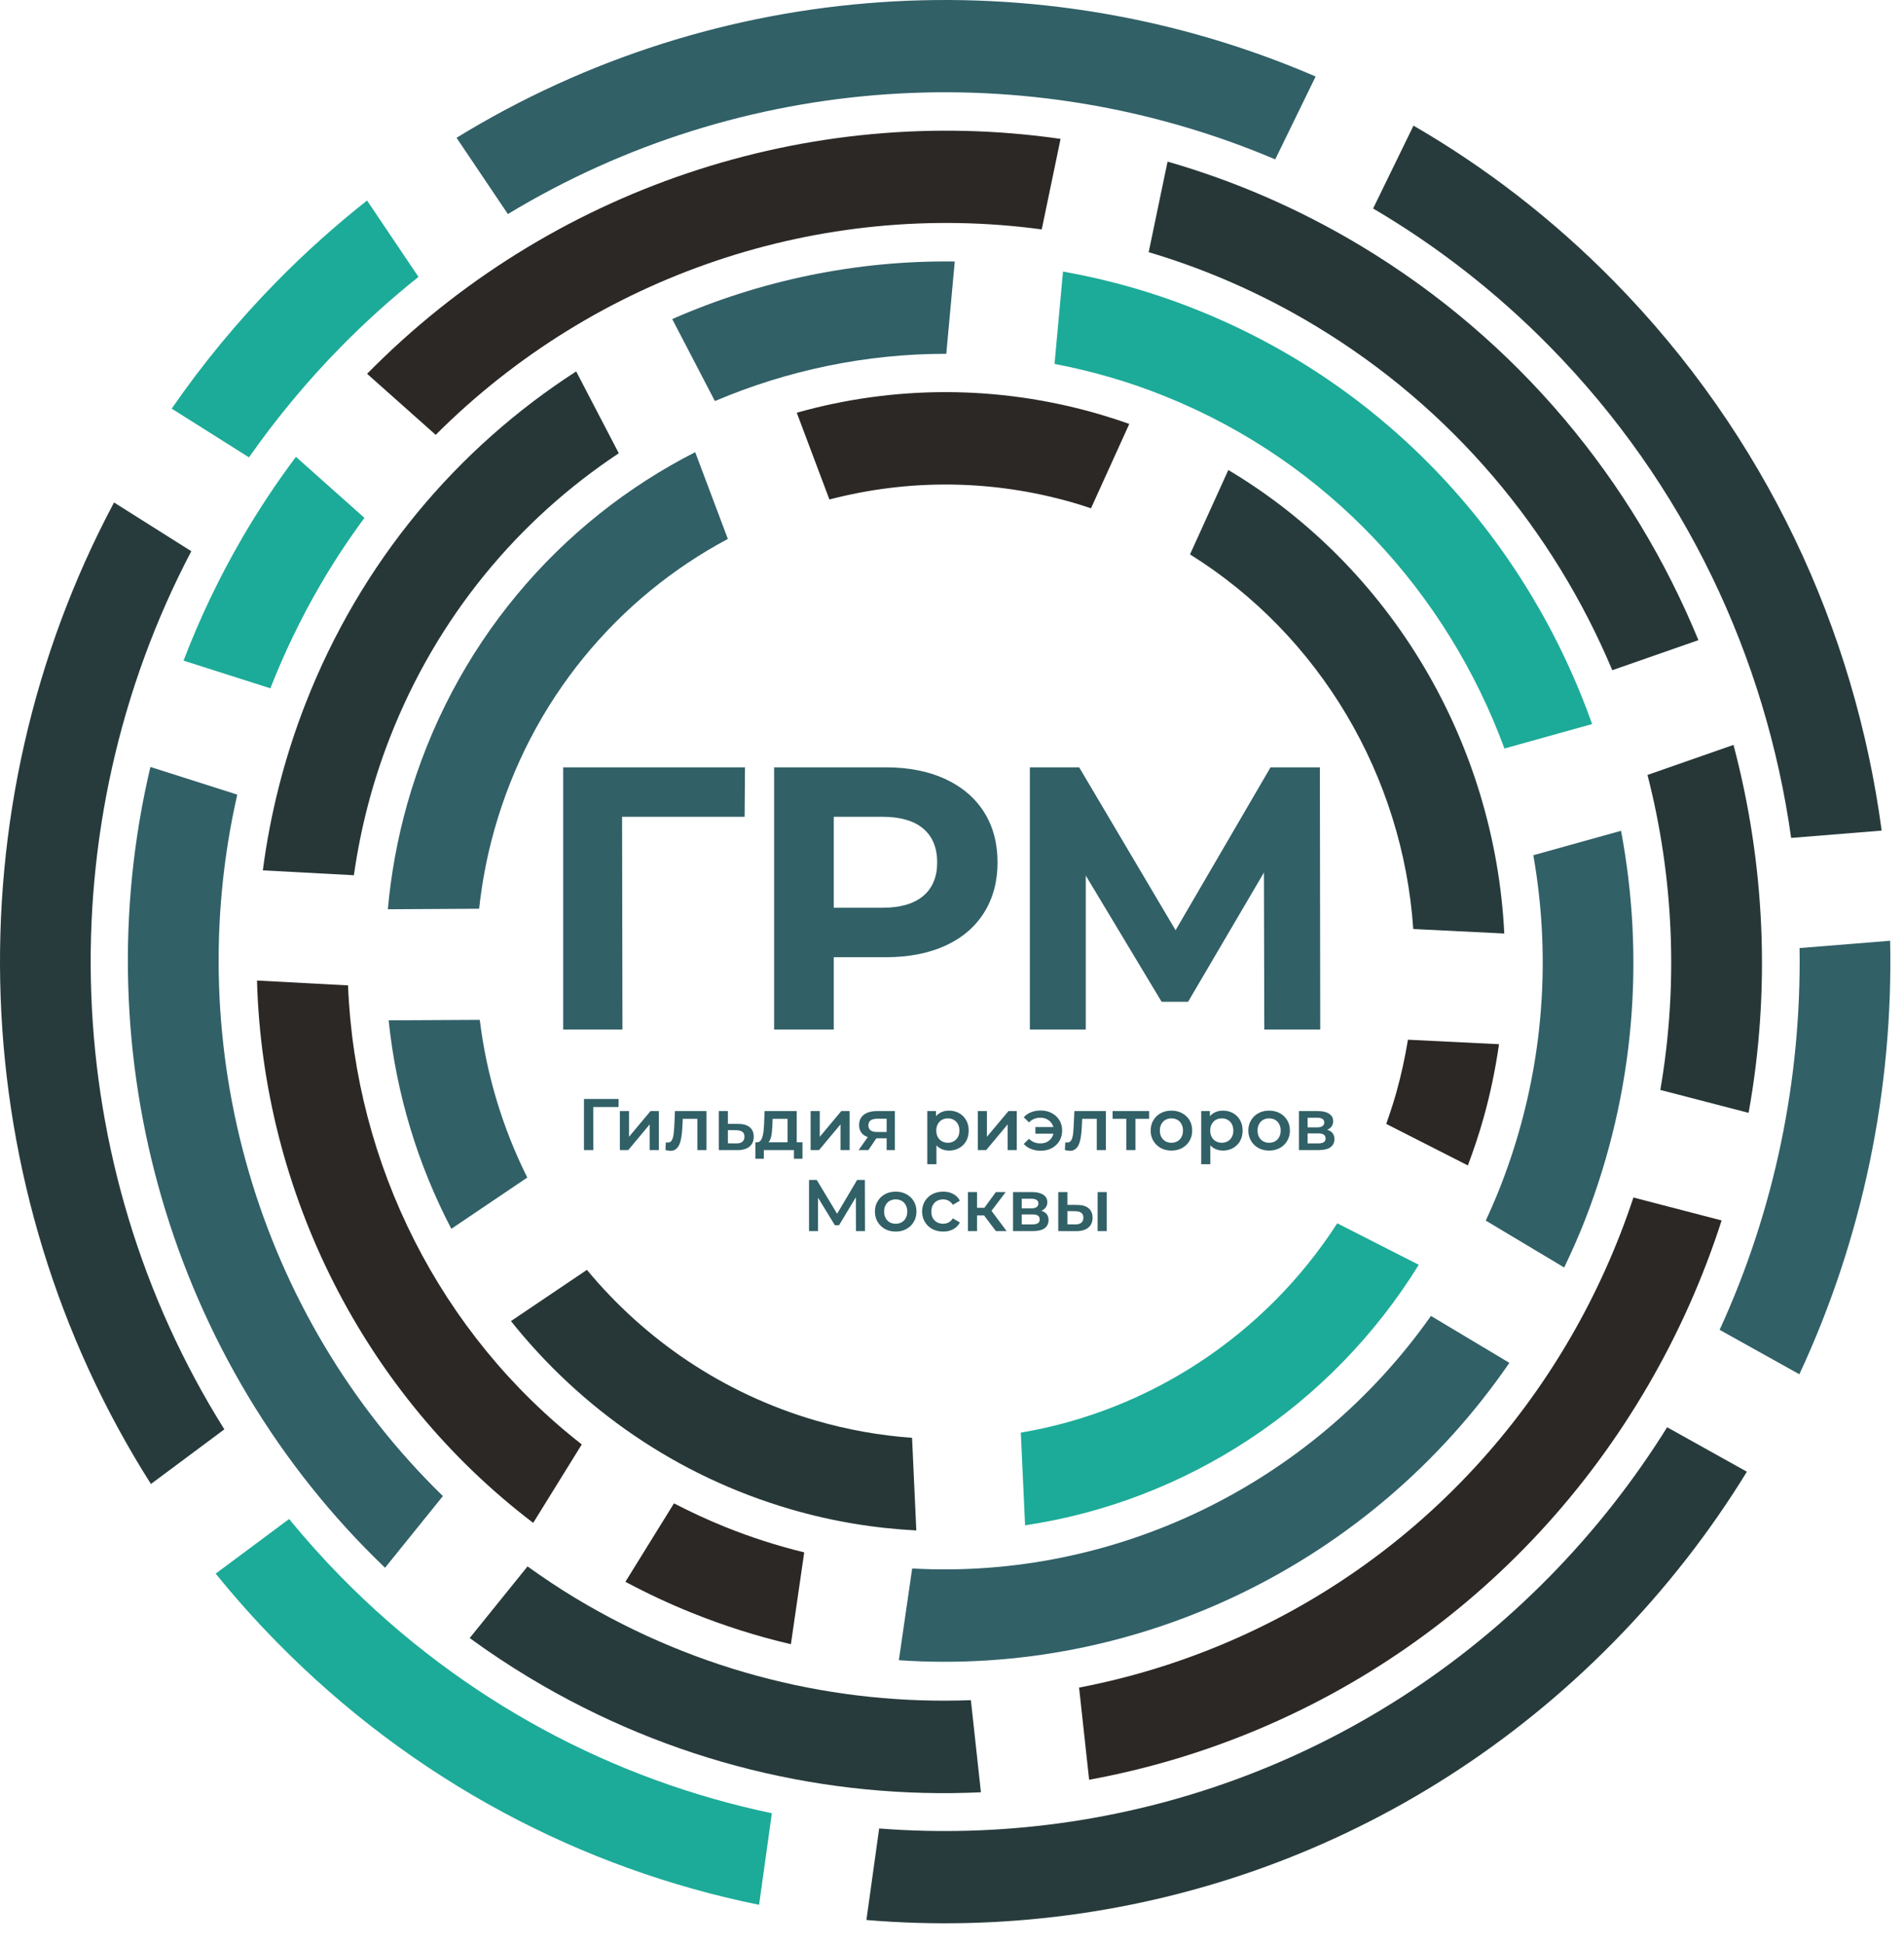 <svg width="47" height="48" viewBox="0 0 47 48" fill="none" xmlns="http://www.w3.org/2000/svg">
<path d="M14.415 28.395V27.133H15.271L15.269 27.331H14.589L14.644 27.275L14.645 28.395H14.415ZM15.301 28.395V27.432H15.527V28.067L16.058 27.432H16.264V28.395H16.038V27.76L15.508 28.395H15.301ZM16.426 28.393L16.437 28.203C16.446 28.205 16.453 28.206 16.461 28.207C16.468 28.208 16.474 28.209 16.48 28.209C16.518 28.209 16.547 28.197 16.567 28.175C16.587 28.152 16.602 28.121 16.612 28.083C16.623 28.043 16.63 27.999 16.634 27.951C16.639 27.902 16.642 27.852 16.645 27.803L16.661 27.432H17.439V28.395H17.214V27.562L17.266 27.623H16.808L16.857 27.56L16.845 27.814C16.841 27.899 16.834 27.979 16.823 28.052C16.813 28.124 16.798 28.187 16.776 28.241C16.756 28.295 16.727 28.337 16.689 28.367C16.654 28.398 16.607 28.413 16.551 28.413C16.533 28.413 16.513 28.411 16.491 28.407C16.471 28.404 16.449 28.399 16.426 28.393ZM18.226 27.749C18.35 27.749 18.444 27.777 18.509 27.832C18.574 27.887 18.606 27.965 18.606 28.067C18.606 28.171 18.57 28.253 18.498 28.312C18.426 28.369 18.325 28.398 18.194 28.396L17.743 28.395V27.432H17.968V27.747L18.226 27.749ZM18.174 28.23C18.24 28.232 18.29 28.218 18.325 28.189C18.36 28.16 18.377 28.118 18.377 28.063C18.377 28.008 18.36 27.968 18.325 27.944C18.291 27.919 18.241 27.905 18.174 27.904L17.968 27.902V28.229L18.174 28.23ZM19.441 28.29V27.623H19.072L19.066 27.778C19.064 27.833 19.06 27.887 19.055 27.939C19.051 27.989 19.043 28.036 19.032 28.079C19.021 28.121 19.006 28.156 18.985 28.184C18.965 28.211 18.938 28.229 18.904 28.238L18.681 28.203C18.717 28.203 18.745 28.192 18.767 28.169C18.79 28.145 18.807 28.113 18.819 28.072C18.833 28.03 18.842 27.982 18.848 27.93C18.854 27.875 18.858 27.82 18.861 27.762L18.873 27.432H19.667V28.29H19.441ZM18.646 28.609V28.203H19.809V28.609H19.598V28.395H18.855V28.609H18.646ZM20.01 28.395V27.432H20.236V28.067L20.767 27.432H20.973V28.395H20.748V27.76L20.218 28.395H20.01ZM21.887 28.395V28.067L21.919 28.104H21.631C21.499 28.104 21.395 28.077 21.319 28.021C21.245 27.965 21.207 27.884 21.207 27.778C21.207 27.665 21.247 27.579 21.326 27.52C21.407 27.461 21.514 27.432 21.647 27.432H22.089V28.395H21.887ZM21.195 28.395L21.454 28.027H21.685L21.436 28.395H21.195ZM21.887 27.994V27.562L21.919 27.621H21.654C21.585 27.621 21.531 27.634 21.492 27.661C21.455 27.686 21.436 27.728 21.436 27.785C21.436 27.893 21.507 27.948 21.647 27.948H21.919L21.887 27.994ZM23.424 28.407C23.346 28.407 23.274 28.389 23.209 28.353C23.146 28.317 23.095 28.263 23.056 28.191C23.019 28.117 23 28.025 23 27.913C23 27.8 23.018 27.708 23.054 27.636C23.092 27.564 23.142 27.51 23.206 27.475C23.269 27.439 23.342 27.421 23.424 27.421C23.519 27.421 23.602 27.442 23.674 27.482C23.748 27.523 23.805 27.58 23.848 27.654C23.891 27.727 23.912 27.814 23.912 27.913C23.912 28.013 23.891 28.1 23.848 28.175C23.805 28.248 23.748 28.305 23.674 28.346C23.602 28.387 23.519 28.407 23.424 28.407ZM22.89 28.744V27.432H23.105V27.659L23.098 27.915L23.116 28.171V28.744H22.89ZM23.399 28.214C23.453 28.214 23.501 28.202 23.543 28.178C23.586 28.154 23.62 28.119 23.646 28.074C23.671 28.028 23.683 27.974 23.683 27.913C23.683 27.851 23.671 27.797 23.646 27.753C23.62 27.707 23.586 27.672 23.543 27.648C23.501 27.624 23.453 27.612 23.399 27.612C23.345 27.612 23.296 27.624 23.253 27.648C23.209 27.672 23.175 27.707 23.15 27.753C23.125 27.797 23.112 27.851 23.112 27.913C23.112 27.974 23.125 28.028 23.15 28.074C23.175 28.119 23.209 28.154 23.253 28.178C23.296 28.202 23.345 28.214 23.399 28.214ZM24.137 28.395V27.432H24.362V28.067L24.894 27.432H25.099V28.395H24.874V27.76L24.344 28.395H24.137ZM25.558 27.989V27.827H26.08V27.989H25.558ZM25.689 27.418C25.793 27.418 25.884 27.439 25.963 27.482C26.043 27.524 26.105 27.583 26.151 27.657C26.196 27.731 26.219 27.816 26.219 27.913C26.219 28.009 26.196 28.095 26.151 28.171C26.105 28.245 26.043 28.304 25.963 28.348C25.884 28.39 25.793 28.411 25.689 28.411C25.603 28.411 25.523 28.396 25.451 28.367C25.379 28.339 25.319 28.297 25.271 28.243L25.401 28.117C25.439 28.154 25.481 28.182 25.527 28.202C25.574 28.221 25.625 28.23 25.68 28.23C25.745 28.23 25.802 28.217 25.852 28.191C25.901 28.163 25.94 28.125 25.969 28.077C25.997 28.029 26.012 27.974 26.012 27.913C26.012 27.851 25.997 27.796 25.969 27.749C25.94 27.701 25.901 27.664 25.852 27.637C25.802 27.61 25.745 27.596 25.68 27.596C25.625 27.596 25.574 27.606 25.527 27.625C25.481 27.644 25.439 27.673 25.401 27.711L25.271 27.585C25.319 27.531 25.379 27.49 25.451 27.461C25.523 27.432 25.603 27.418 25.689 27.418ZM26.286 28.393L26.297 28.203C26.305 28.205 26.313 28.206 26.32 28.207C26.328 28.208 26.334 28.209 26.34 28.209C26.378 28.209 26.406 28.197 26.427 28.175C26.447 28.152 26.462 28.121 26.472 28.083C26.483 28.043 26.49 27.999 26.494 27.951C26.498 27.902 26.502 27.852 26.504 27.803L26.521 27.432H27.299V28.395H27.074V27.562L27.126 27.623H26.668L26.717 27.56L26.704 27.814C26.701 27.899 26.694 27.979 26.683 28.052C26.673 28.124 26.658 28.187 26.636 28.241C26.616 28.295 26.587 28.337 26.549 28.367C26.513 28.398 26.467 28.413 26.411 28.413C26.393 28.413 26.373 28.411 26.351 28.407C26.331 28.404 26.309 28.399 26.286 28.393ZM27.803 28.395V27.569L27.855 27.623H27.464V27.432H28.365V27.623H27.976L28.028 27.569V28.395H27.803ZM28.916 28.407C28.817 28.407 28.729 28.386 28.652 28.344C28.576 28.301 28.515 28.242 28.47 28.167C28.426 28.093 28.404 28.008 28.404 27.913C28.404 27.817 28.426 27.732 28.47 27.659C28.515 27.584 28.576 27.526 28.652 27.484C28.729 27.442 28.817 27.421 28.916 27.421C29.015 27.421 29.104 27.442 29.18 27.484C29.259 27.526 29.319 27.584 29.363 27.657C29.407 27.731 29.429 27.816 29.429 27.913C29.429 28.008 29.407 28.093 29.363 28.167C29.319 28.242 29.259 28.301 29.18 28.344C29.104 28.386 29.015 28.407 28.916 28.407ZM28.916 28.214C28.971 28.214 29.02 28.202 29.063 28.178C29.107 28.154 29.14 28.119 29.164 28.074C29.19 28.028 29.202 27.974 29.202 27.913C29.202 27.851 29.19 27.797 29.164 27.753C29.14 27.707 29.107 27.672 29.063 27.648C29.02 27.624 28.971 27.612 28.917 27.612C28.862 27.612 28.813 27.624 28.77 27.648C28.727 27.672 28.694 27.707 28.669 27.753C28.643 27.797 28.631 27.851 28.631 27.913C28.631 27.974 28.643 28.028 28.669 28.074C28.694 28.119 28.727 28.154 28.77 28.178C28.813 28.202 28.861 28.214 28.916 28.214ZM30.186 28.407C30.107 28.407 30.036 28.389 29.971 28.353C29.907 28.317 29.856 28.263 29.818 28.191C29.78 28.117 29.762 28.025 29.762 27.913C29.762 27.8 29.78 27.708 29.816 27.636C29.853 27.564 29.904 27.51 29.967 27.475C30.031 27.439 30.104 27.421 30.186 27.421C30.28 27.421 30.364 27.442 30.436 27.482C30.509 27.523 30.567 27.58 30.609 27.654C30.652 27.727 30.674 27.814 30.674 27.913C30.674 28.013 30.652 28.1 30.609 28.175C30.567 28.248 30.509 28.305 30.436 28.346C30.364 28.387 30.28 28.407 30.186 28.407ZM29.652 28.744V27.432H29.866V27.659L29.859 27.915L29.877 28.171V28.744H29.652ZM30.16 28.214C30.214 28.214 30.262 28.202 30.305 28.178C30.348 28.154 30.382 28.119 30.407 28.074C30.432 28.028 30.445 27.974 30.445 27.913C30.445 27.851 30.432 27.797 30.407 27.753C30.382 27.707 30.348 27.672 30.305 27.648C30.262 27.624 30.214 27.612 30.16 27.612C30.106 27.612 30.058 27.624 30.014 27.648C29.971 27.672 29.937 27.707 29.912 27.753C29.886 27.797 29.874 27.851 29.874 27.913C29.874 27.974 29.886 28.028 29.912 28.074C29.937 28.119 29.971 28.154 30.014 28.178C30.058 28.202 30.106 28.214 30.16 28.214ZM31.327 28.407C31.229 28.407 31.141 28.386 31.064 28.344C30.987 28.301 30.927 28.242 30.882 28.167C30.838 28.093 30.815 28.008 30.815 27.913C30.815 27.817 30.838 27.732 30.882 27.659C30.927 27.584 30.987 27.526 31.064 27.484C31.141 27.442 31.229 27.421 31.327 27.421C31.427 27.421 31.515 27.442 31.592 27.484C31.67 27.526 31.731 27.584 31.774 27.657C31.819 27.731 31.841 27.816 31.841 27.913C31.841 28.008 31.819 28.093 31.774 28.167C31.731 28.242 31.67 28.301 31.592 28.344C31.515 28.386 31.427 28.407 31.327 28.407ZM31.327 28.214C31.383 28.214 31.432 28.202 31.475 28.178C31.518 28.154 31.552 28.119 31.576 28.074C31.601 28.028 31.614 27.974 31.614 27.913C31.614 27.851 31.601 27.797 31.576 27.753C31.552 27.707 31.518 27.672 31.475 27.648C31.432 27.624 31.383 27.612 31.329 27.612C31.274 27.612 31.224 27.624 31.181 27.648C31.139 27.672 31.106 27.707 31.08 27.753C31.055 27.797 31.043 27.851 31.043 27.913C31.043 27.974 31.055 28.028 31.08 28.074C31.106 28.119 31.139 28.154 31.181 28.178C31.224 28.202 31.273 28.214 31.327 28.214ZM32.064 28.395V27.432H32.534C32.651 27.432 32.742 27.454 32.808 27.497C32.875 27.54 32.909 27.601 32.909 27.681C32.909 27.759 32.878 27.82 32.815 27.865C32.753 27.908 32.67 27.93 32.567 27.93L32.594 27.874C32.71 27.874 32.797 27.895 32.853 27.939C32.911 27.98 32.94 28.042 32.94 28.124C32.94 28.209 32.908 28.276 32.844 28.324C32.781 28.371 32.684 28.395 32.554 28.395H32.064ZM32.278 28.23H32.536C32.597 28.23 32.644 28.221 32.675 28.202C32.706 28.181 32.722 28.151 32.722 28.11C32.722 28.067 32.707 28.035 32.678 28.014C32.65 27.994 32.604 27.983 32.543 27.983H32.278V28.23ZM32.278 27.834H32.514C32.572 27.834 32.615 27.824 32.644 27.803C32.674 27.782 32.689 27.752 32.689 27.713C32.689 27.674 32.674 27.644 32.644 27.625C32.615 27.606 32.572 27.596 32.514 27.596H32.278V27.834ZM19.971 30.395V29.133H20.162L20.716 30.054H20.613L21.157 29.133H21.349L21.352 30.395H21.129L21.127 29.481H21.174L20.712 30.25H20.608L20.139 29.481H20.193V30.395H19.971ZM22.109 30.407C22.011 30.407 21.923 30.386 21.846 30.344C21.769 30.301 21.708 30.242 21.664 30.167C21.619 30.093 21.597 30.008 21.597 29.913C21.597 29.817 21.619 29.732 21.664 29.659C21.708 29.584 21.769 29.526 21.846 29.484C21.923 29.442 22.011 29.421 22.109 29.421C22.209 29.421 22.297 29.442 22.374 29.484C22.452 29.526 22.513 29.584 22.556 29.657C22.601 29.731 22.623 29.816 22.623 29.913C22.623 30.008 22.601 30.093 22.556 30.167C22.513 30.242 22.452 30.301 22.374 30.344C22.297 30.386 22.209 30.407 22.109 30.407ZM22.109 30.214C22.164 30.214 22.214 30.202 22.257 30.178C22.3 30.154 22.334 30.119 22.358 30.074C22.383 30.028 22.396 29.974 22.396 29.913C22.396 29.851 22.383 29.797 22.358 29.753C22.334 29.707 22.3 29.672 22.257 29.648C22.214 29.624 22.165 29.612 22.111 29.612C22.055 29.612 22.006 29.624 21.963 29.648C21.921 29.672 21.887 29.707 21.862 29.753C21.837 29.797 21.824 29.851 21.824 29.913C21.824 29.974 21.837 30.028 21.862 30.074C21.887 30.119 21.921 30.154 21.963 30.178C22.006 30.202 22.055 30.214 22.109 30.214ZM23.283 30.407C23.183 30.407 23.092 30.386 23.013 30.344C22.935 30.301 22.874 30.242 22.829 30.167C22.785 30.093 22.762 30.008 22.762 29.913C22.762 29.817 22.785 29.732 22.829 29.659C22.874 29.584 22.935 29.526 23.013 29.484C23.092 29.442 23.183 29.421 23.283 29.421C23.377 29.421 23.459 29.44 23.53 29.479C23.602 29.516 23.657 29.571 23.694 29.645L23.521 29.746C23.492 29.7 23.457 29.666 23.415 29.645C23.374 29.623 23.33 29.612 23.282 29.612C23.226 29.612 23.177 29.624 23.132 29.648C23.087 29.672 23.053 29.707 23.027 29.753C23.002 29.797 22.99 29.851 22.99 29.913C22.99 29.976 23.002 30.03 23.027 30.076C23.053 30.12 23.087 30.154 23.132 30.178C23.177 30.202 23.226 30.214 23.282 30.214C23.33 30.214 23.374 30.203 23.415 30.182C23.457 30.16 23.492 30.127 23.521 30.081L23.694 30.182C23.657 30.254 23.602 30.31 23.53 30.349C23.459 30.388 23.377 30.407 23.283 30.407ZM24.583 30.395L24.235 29.933L24.419 29.82L24.848 30.395H24.583ZM23.893 30.395V29.432H24.118V30.395H23.893ZM24.051 30.009V29.821H24.378V30.009H24.051ZM24.441 29.94L24.23 29.915L24.583 29.432H24.825L24.441 29.94ZM25.007 30.395V29.432H25.478C25.594 29.432 25.686 29.454 25.752 29.497C25.819 29.54 25.853 29.601 25.853 29.681C25.853 29.759 25.821 29.82 25.759 29.865C25.696 29.908 25.613 29.93 25.51 29.93L25.537 29.874C25.654 29.874 25.74 29.895 25.797 29.939C25.854 29.98 25.883 30.042 25.883 30.124C25.883 30.209 25.851 30.276 25.788 30.324C25.724 30.371 25.627 30.395 25.497 30.395H25.007ZM25.222 30.23H25.479C25.541 30.23 25.587 30.221 25.618 30.202C25.649 30.181 25.665 30.151 25.665 30.11C25.665 30.067 25.651 30.035 25.622 30.014C25.593 29.994 25.548 29.983 25.487 29.983H25.222V30.23ZM25.222 29.834H25.458C25.515 29.834 25.559 29.824 25.588 29.803C25.618 29.782 25.633 29.752 25.633 29.713C25.633 29.674 25.618 29.644 25.588 29.625C25.559 29.606 25.515 29.596 25.458 29.596H25.222V29.834ZM27.095 30.395V29.432H27.32V30.395H27.095ZM26.592 29.749C26.716 29.749 26.809 29.777 26.873 29.832C26.938 29.887 26.97 29.965 26.97 30.067C26.97 30.171 26.934 30.253 26.862 30.312C26.791 30.369 26.69 30.398 26.559 30.396L26.123 30.395V29.432H26.349V29.747L26.592 29.749ZM26.54 30.23C26.606 30.232 26.656 30.218 26.691 30.189C26.726 30.16 26.743 30.118 26.743 30.063C26.743 30.008 26.726 29.968 26.691 29.944C26.657 29.919 26.607 29.905 26.54 29.904L26.349 29.902V30.229L26.54 30.23Z" fill="#316067"/>
<path d="M18.381 20.166H15.356L15.365 25.418H13.902V18.945H18.39L18.381 20.166Z" fill="#316067"/>
<path d="M22.789 22.121C23.019 21.927 23.134 21.651 23.134 21.294C23.134 20.93 23.019 20.651 22.789 20.457C22.559 20.263 22.223 20.166 21.78 20.166H20.581V22.412H21.78C22.223 22.412 22.559 22.315 22.789 22.121ZM23.33 19.232C23.744 19.423 24.064 19.694 24.288 20.046C24.512 20.397 24.624 20.813 24.624 21.294C24.624 21.768 24.512 22.183 24.288 22.538C24.064 22.892 23.744 23.163 23.33 23.351C22.915 23.539 22.425 23.633 21.862 23.633H20.581V25.418H19.109V18.945H21.862C22.425 18.945 22.915 19.041 23.33 19.232V19.232Z" fill="#316067"/>
<path d="M31.209 25.418L31.2 21.543L29.328 24.733H28.674L26.802 21.617V25.418H25.422V18.945H26.639L29.019 22.967L31.363 18.945H32.581L32.59 25.418H31.209Z" fill="#316067"/>
<path d="M38.257 8.557C41.606 11.966 43.592 16.246 44.214 20.688L46.449 20.507C45.784 15.543 43.582 10.753 39.84 6.945C38.331 5.409 36.663 4.128 34.892 3.102L33.895 5.148C35.455 6.065 36.924 7.201 38.257 8.557V8.557Z" fill="#283B3C"/>
<path d="M8.416 8.562C9.027 7.94 9.666 7.366 10.33 6.837L9.061 4.951C8.287 5.561 7.542 6.227 6.832 6.95C5.864 7.935 5 8.986 4.238 10.089L6.146 11.292C6.817 10.335 7.573 9.42 8.416 8.562L8.416 8.562Z" fill="#1CAB98"/>
<path d="M42.449 32.833L44.417 33.93C45.987 30.558 46.735 26.885 46.658 23.227L44.422 23.407C44.47 26.628 43.813 29.858 42.449 32.833H42.449Z" fill="#316067"/>
<path d="M31.479 3.935L32.476 1.889C25.65 -1.06 17.716 -0.556 11.27 3.402L12.537 5.285C18.307 1.792 25.374 1.343 31.479 3.935Z" fill="#316067"/>
<path d="M4.722 13.609L2.815 12.406C-1.221 19.981 -0.917 29.332 3.726 36.639L5.538 35.29C1.43 28.739 1.158 20.398 4.722 13.61V13.609Z" fill="#283B3C"/>
<path d="M38.249 38.928C33.722 43.535 27.633 45.606 21.702 45.144L21.387 47.404C27.993 47.959 34.789 45.673 39.833 40.54C41.108 39.242 42.205 37.83 43.122 36.336L41.153 35.238C40.337 36.548 39.37 37.787 38.249 38.928H38.249Z" fill="#283B3C"/>
<path d="M8.418 38.934C7.965 38.472 7.539 37.995 7.136 37.504L5.324 38.852C5.797 39.435 6.299 40.001 6.835 40.545C10.211 43.982 14.373 46.142 18.738 47.029L19.053 44.768C15.153 43.951 11.438 42.007 8.418 38.934H8.418Z" fill="#1CAB98"/>
<path d="M14.206 39.458C13.797 39.212 13.405 38.947 13.022 38.674L11.594 40.443C12.067 40.787 12.557 41.114 13.066 41.42C16.561 43.524 20.433 44.425 24.214 44.251L23.966 41.976C20.652 42.101 17.267 41.3 14.206 39.458H14.206Z" fill="#283B3C"/>
<path d="M7.901 14.451C8.239 13.868 8.606 13.315 8.996 12.786L7.305 11.279C6.829 11.915 6.382 12.585 5.973 13.291C5.403 14.272 4.924 15.282 4.531 16.311L6.674 16.994C7.013 16.129 7.421 15.278 7.901 14.451H7.901Z" fill="#1CAB98"/>
<path d="M5.857 19.619L3.713 18.936C2.031 26.046 4.218 33.65 9.505 38.707L10.933 36.937C6.349 32.478 4.438 25.847 5.857 19.619Z" fill="#316067"/>
<path d="M25.715 5.664L26.18 3.429C19.961 2.532 13.571 4.643 9.062 9.229L10.755 10.736C14.72 6.77 20.282 4.927 25.715 5.664Z" fill="#2B2826"/>
<path d="M32.458 8.037C35.86 10.084 38.352 13.106 39.799 16.547L41.925 15.805C40.307 11.868 37.477 8.409 33.598 6.074C32.065 5.152 30.46 4.461 28.821 3.99L28.355 6.226C29.762 6.644 31.14 7.244 32.458 8.037Z" fill="#273738"/>
<path d="M40.984 26.91L43.164 27.476C43.714 24.43 43.569 21.325 42.791 18.391L40.668 19.133C41.314 21.648 41.434 24.303 40.985 26.91H40.984Z" fill="#273738"/>
<path d="M38.763 33.032C36.032 37.733 31.536 40.726 26.637 41.666L26.885 43.941C32.461 42.92 37.588 39.533 40.691 34.192C41.451 32.883 42.051 31.521 42.498 30.132L40.321 29.566C39.928 30.752 39.412 31.913 38.763 33.032Z" fill="#2B2826"/>
<path d="M17.896 37.698C17.463 37.523 17.044 37.328 16.637 37.117L15.438 39.054C15.963 39.334 16.507 39.59 17.07 39.817C17.88 40.144 18.699 40.402 19.523 40.595L19.852 38.328C19.195 38.166 18.542 37.959 17.896 37.698V37.698Z" fill="#2B2826"/>
<path d="M37.045 29.274C36.931 29.567 36.806 29.854 36.676 30.136L38.612 31.294C38.795 30.909 38.971 30.518 39.128 30.114C40.36 26.949 40.603 23.631 40.015 20.512L37.85 21.115C38.318 23.771 38.092 26.586 37.045 29.274Z" fill="#316067"/>
<path d="M22.517 38.725L22.188 40.99C28.079 41.393 33.843 38.619 37.259 33.648L35.323 32.49C32.38 36.663 27.512 39.004 22.517 38.725Z" fill="#316067"/>
<path d="M28.764 9.786C32.789 11.409 35.724 14.646 37.137 18.48L39.301 17.877C37.702 13.376 34.294 9.565 29.589 7.667C28.487 7.222 27.365 6.904 26.24 6.705L26.031 8.985C26.949 9.16 27.864 9.423 28.764 9.786L28.764 9.786Z" fill="#1CAB98"/>
<path d="M8.591 24.329L6.344 24.209C6.489 29.444 8.981 34.419 13.162 37.599L14.361 35.662C10.865 32.935 8.767 28.748 8.591 24.329Z" fill="#2B2826"/>
<path d="M23.359 8.735L23.568 6.456C21.151 6.425 18.774 6.919 16.594 7.878L17.647 9.902C19.441 9.139 21.382 8.734 23.359 8.735Z" fill="#316067"/>
<path d="M9.62 18.223C10.786 15.227 12.803 12.828 15.275 11.191L14.223 9.17C11.297 11.057 8.908 13.863 7.537 17.383C7.012 18.733 6.668 20.111 6.488 21.489L8.736 21.609C8.897 20.472 9.186 19.336 9.62 18.223V18.223Z" fill="#273738"/>
<path d="M34.885 22.937L37.133 23.048C36.902 18.346 34.347 14.005 30.321 11.604L29.375 13.688C32.577 15.683 34.629 19.157 34.886 22.937H34.885Z" fill="#283B3C"/>
<path d="M11.843 25.18L9.594 25.192C9.781 27.007 10.313 28.753 11.141 30.339L13.016 29.073C12.412 27.863 12.01 26.546 11.843 25.18H11.843Z" fill="#316067"/>
<path d="M20.138 35.073C17.849 34.406 15.918 33.078 14.488 31.352L12.613 32.617C14.336 34.777 16.7 36.442 19.522 37.264C20.553 37.565 21.591 37.733 22.619 37.786L22.514 35.499C21.724 35.442 20.929 35.303 20.138 35.073L20.138 35.073Z" fill="#273738"/>
<path d="M25.199 35.371L25.304 37.659C29.273 37.068 32.856 34.73 35.022 31.227L33.01 30.203C31.226 32.971 28.368 34.836 25.199 35.371V35.371Z" fill="#1CAB98"/>
<path d="M34.466 26.981C34.392 27.243 34.308 27.497 34.219 27.749L36.234 28.774C36.376 28.394 36.508 28.007 36.619 27.609C36.791 27 36.915 26.39 37.003 25.781L34.755 25.67C34.683 26.107 34.589 26.545 34.466 26.981H34.466Z" fill="#2B2826"/>
<path d="M12.201 20.496C13.107 17.273 15.257 14.751 17.967 13.306L17.161 11.164C13.817 12.866 11.155 15.931 10.047 19.869C9.806 20.728 9.652 21.59 9.574 22.449L11.827 22.436C11.898 21.79 12.019 21.142 12.201 20.496Z" fill="#316067"/>
<path d="M26.516 12.418C26.656 12.459 26.794 12.504 26.931 12.55L27.876 10.467C27.632 10.38 27.384 10.3 27.133 10.226C24.604 9.489 22.035 9.523 19.668 10.19L20.474 12.332C22.398 11.83 24.473 11.822 26.516 12.418Z" fill="#2B2826"/>
</svg>
